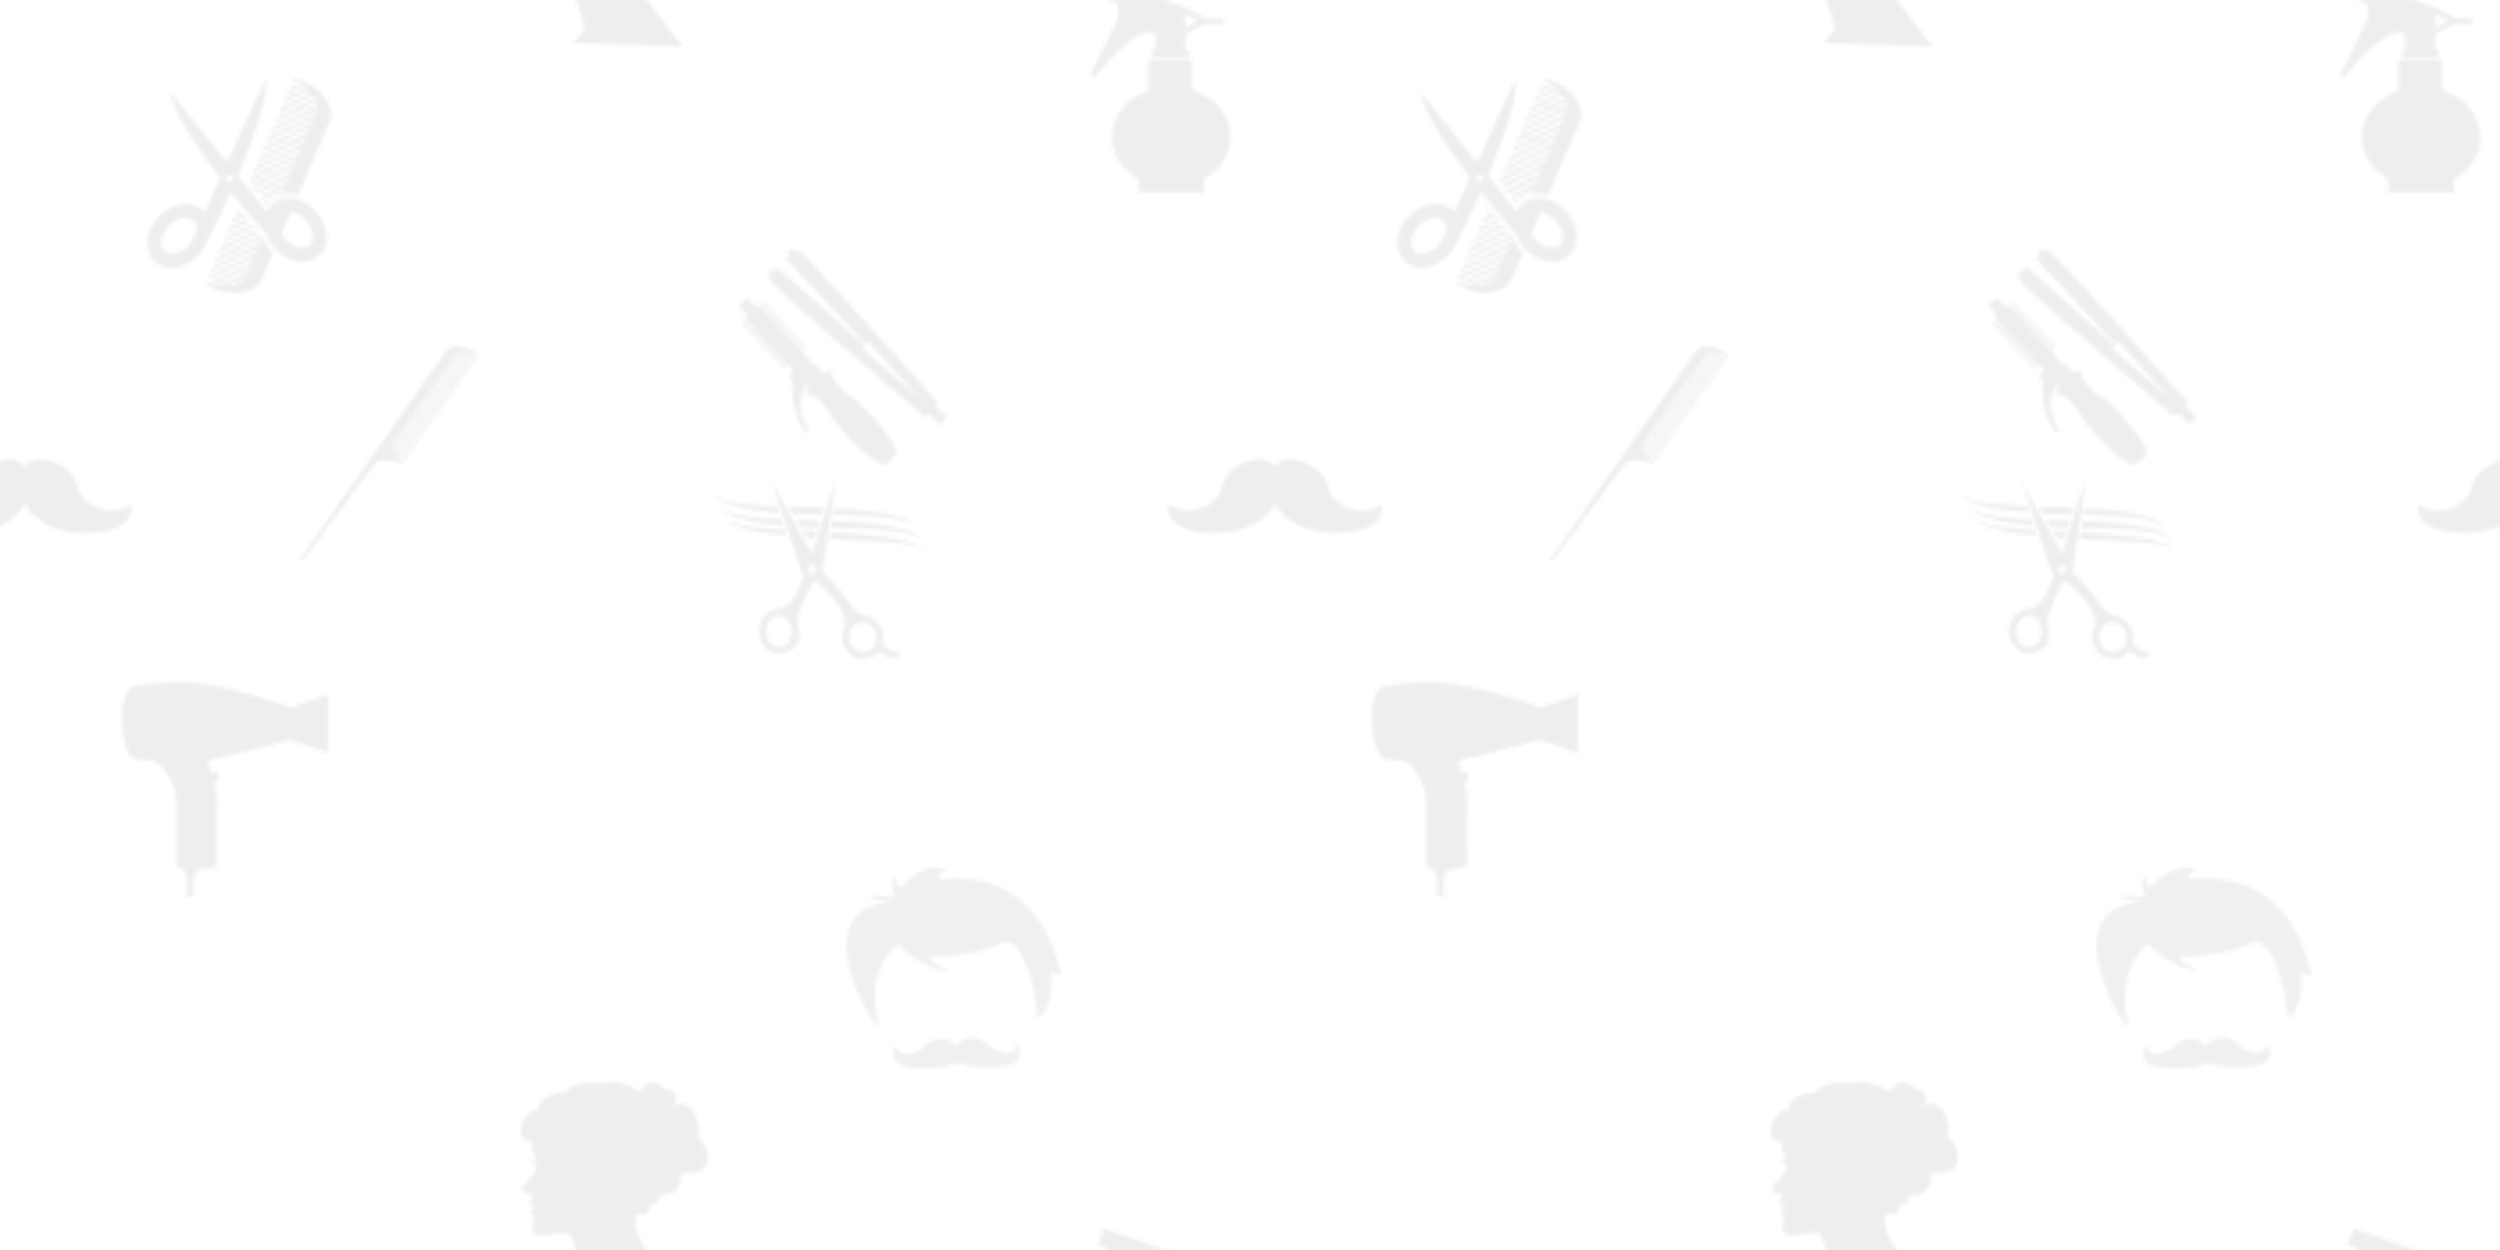<svg xmlns="http://www.w3.org/2000/svg" xmlns:xlink="http://www.w3.org/1999/xlink" xmlns:fi="http://pattern.flaticon.com/" x="0" y="0" width="700" height="350" viewBox="0 0 700 350"><rect x="0px" y="0px" width="100%" height="100%" opacity="1" fill="#ffffff"/><defs><g transform="matrix(1.935 0 0 1.935 237 241)" id="L1_1"><path d="M30.935,15.952C27.242-0.025,13.748,2.728,13.748,2.728s-1.376-0.471,0.873-1.545c-4.096-1.04-6.646,2.686-6.646,2.686    S7.102,3.902,7.102,2.325C6.061,2.458,7.035,5.21,7.035,5.21S4.148,5.278,3.476,4.809C3.141,5.882,5.799,5.666,6.565,5.95    C-6.93,6.889,4.551,25.352,4.618,23.875c-2.014-8.66,2.82-11.815,2.82-11.815s4.095,4.129,7.385,3.761    c-3.491-1.343-2.809-2.015-2.809-2.015s5.595,0.47,10.999-2.081c2.282,0.1,4.162,5.019,4.699,11.145    c2.535-1.829,1.88-6.916,1.88-6.916S31.405,17.43,30.935,15.952z"/><path d="M21.292,27.249c-0.867-0.718-2.882-3.035-5.417-0.542c-2.459-2.24-4.407-0.011-5.255,0.693    c-3.172,1.46-3.323-0.327-3.399-0.807c-2.391,4.306,5.237,3.323,6.345,3.323c1.053,0,2.432-0.63,2.567-0.692    c0.51,0.208,1.447,0.541,2.213,0.541c1.106,0,8.735,0.982,6.344-3.322C24.616,26.921,24.464,28.709,21.292,27.249z"/></g><g transform="matrix(0.157 0 0 0.157 199 129)" id="L1_3"><path d="M306.501,325.885c1.635-5.92,2.008-12.191,0.771-18.449c-3.375-16.851-16.908-29.299-32.93-31.073    c-0.116-0.047-0.14-0.14-0.269-0.163c-17.761-2.569-31.072-29.356-39.854-39.936c-8.758-10.592-24.616-27.769-32.743-35.651    c-0.49-0.49-1.284-1.553-2.335-3.094L224.188,27.85l-42.353,135.536c0,0-0.397,1.244-1.086,3.41    c-27.698-48.203-72.439-130.48-72.439-130.48s55.373,165.838,57.299,171.595c-10.007,24.183-20.65,54.999-45.307,56.261    c-0.082,0.023-0.07,0.116-0.146,0.163c-18.817,0.888-33.922,18.403-33.922,39.959c0,22.116,15.893,40.122,35.394,40.122    c11.992,0,23.196-8.302,33.268-16.744c2.545-10.311,2.125-14.854,2.125-23.378c0-5.581-1.017-10.872-2.832-15.694l0,0    c-2.989-11.957,25.433-70.693,30.874-74.266c27.19,16.698,61.977,59.518,53.534,81.471c0.035,0.012,0.128,0.012,0.175,0.023    c-4.122,7.94-5.559,17.037-3.736,26.074c3.644,18.217,19.115,31.436,36.782,31.436c2.324,0,4.659-0.223,6.937-0.689    c8.221-1.646,15.344-6.2,20.622-12.763c3.585,0.817,8.478,2.499,11.945,5.944c12.401,13.311,24.207,3.631,26.916,0    C340.819,342.385,312.55,339.441,306.501,325.885z M121.629,332.318c-12.839,0-23.29-12.564-23.29-28.013    s10.451-28.036,23.29-28.036c4.245,0,8.191,1.494,11.625,3.876c0.707,0.561,1.413,1.098,2.125,1.635    c5.768,5.114,9.558,13.254,9.558,22.514C144.937,319.754,134.474,332.318,121.629,332.318z M180.721,201.734    c-4.233,0-7.672-3.445-7.672-7.678s3.439-7.678,7.672-7.678c4.233,0,7.678,3.445,7.678,7.678S184.971,201.734,180.721,201.734z     M291.904,329.844c-3.597,5.768-9.132,9.645-15.53,10.93c-1.495,0.303-3.036,0.455-4.555,0.455    c-11.934,0-22.396-9.143-24.918-21.707c-1.402-7.03-0.164-14.153,3.502-20.027c3.609-5.756,9.12-9.645,15.531-10.918    c1.506-0.303,3.036-0.467,4.554-0.467c11.935,0,22.409,9.143,24.931,21.708C296.82,316.847,295.56,323.958,291.904,329.844z"/><path d="M134.579,133.96l-3.264-10.848c-8.787-0.607-17.323-1.179-25.444-1.897c-9.733-0.899-18.917-1.781-27.36-2.861    c-8.431-1.121-16.144-2.306-22.91-3.643c-6.755-1.39-12.611-2.814-17.335-4.292c-4.723-1.536-8.372-2.942-10.789-4.069    c-2.412-1.174-3.679-1.851-3.679-1.851s1.133,0.87,3.346,2.4c2.26,1.483,5.657,3.614,10.247,5.739    c9.172,4.332,23.004,8.91,39.936,12.535c8.466,1.839,17.685,3.55,27.47,4.986C114.267,131.566,124.25,132.909,134.579,133.96z"/><path d="M170.451,137.142c4.881,0.321,9.768,0.642,14.696,0.969l3.649-11.707c-6.493-0.35-12.961-0.695-19.384-1.027    c-1.915-0.123-3.801-0.228-5.705-0.339L170.451,137.142z"/><path d="M380.662,160.327c-0.315-0.637-0.946-1.46-1.833-2.499c-1.822-2.02-5.021-4.607-9.61-6.89    c-4.555-2.306-10.358-4.531-17.177-6.469c-6.785-1.985-14.551-3.801-23.051-5.319c-8.524-1.582-17.773-3.001-27.594-4.186    c-9.797-1.208-20.166-2.359-30.874-3.229c-10.708-0.87-21.777-1.874-33.034-2.499c-7.637-0.467-15.355-0.935-23.098-1.401    l-1.576,11.899c8.045,0.397,16.079,0.776,24.02,1.173c11.233,0.619,22.292,0.911,32.953,1.472    c10.685,0.572,20.995,0.992,30.758,1.588c9.75,0.648,18.963,1.267,27.44,2.067c16.933,1.629,30.944,3.889,40.263,7.117    c4.624,1.641,8.058,3.48,10.112,5.155c1.005,0.847,1.752,1.553,2.149,2.114c0.443,0.525,0.677,0.817,0.677,0.817    S381.024,160.922,380.662,160.327z"/><path d="M44.601,100.745c6.854,2.306,14.719,4.484,23.413,6.334c8.682,1.88,18.14,3.562,28.194,4.893    c10.048,1.36,20.662,2.604,31.662,3.457c0.374,0.023,0.765,0.046,1.15,0.082l-3.252-10.836    c-9.914-0.502-19.501-0.969-28.604-1.658c-9.96-0.794-19.349-1.641-27.967-2.75c-8.611-1.162-16.464-2.44-23.365-3.958    c-6.878-1.542-12.804-3.193-17.592-4.904c-4.782-1.699-8.401-3.392-10.842-4.612c-2.406-1.343-3.684-2.061-3.684-2.061    s1.15,0.911,3.311,2.61c2.271,1.564,5.611,3.97,10.264,6.276C31.914,95.945,37.723,98.485,44.601,100.745z"/><path d="M194.856,106.939c-10.941-0.315-21.86-0.625-32.62-0.935c-3.118-0.123-6.218-0.228-9.301-0.327l6.609,11.875    c0.742,0.035,1.483,0.082,2.224,0.105c9.698,0.397,19.53,0.794,29.368,1.197L194.856,106.939z"/><path d="M297.626,113.368c-10.077-1.244-20.691-2.318-31.691-3.071s-22.35-1.565-33.887-1.985    c-4.975-0.193-9.973-0.38-14.994-0.561l-1.564,11.823c5.418,0.146,10.802,0.274,16.149,0.42    c11.49,0.409,22.806,0.502,33.712,0.946c10.93,0.456,21.463,0.812,31.435,1.419c9.949,0.671,19.36,1.413,27.99,2.417    c8.618,1.051,16.453,2.318,23.296,3.889c6.843,1.6,12.705,3.416,17.282,5.488c4.577,2.067,7.964,4.233,9.995,6.025    c1.098,0.823,1.764,1.629,2.277,2.113c0.502,0.502,0.759,0.765,0.759,0.765s-0.222-0.286-0.642-0.87    c-0.433-0.561-0.993-1.483-1.95-2.487c-1.799-2.107-4.835-4.974-9.318-7.689c-8.922-5.558-23.19-10.591-40.602-14.106    C317.174,116.117,307.669,114.564,297.626,113.368z"/><path d="M148.054,94.141c11.531,0.467,23.249,0.946,34.956,1.413c5.091,0.128,10.188,0.263,15.256,0.391l3.678-11.776    c-6.177-0.239-12.372-0.467-18.566-0.707c-11.683-0.333-23.366-0.671-34.868-0.993c-2.908-0.105-5.798-0.216-8.682-0.298    l6.626,11.888C146.991,94.094,147.528,94.118,148.054,94.141z"/><path d="M54.311,83.562c8.682,1.875,18.14,3.55,28.194,4.887c10.048,1.366,20.674,2.61,31.662,3.456    c2.61,0.205,5.29,0.397,7.929,0.602l-3.322-11.064c-1.302-0.047-2.633-0.082-3.923-0.158c-10.907-0.549-21.428-1.04-31.389-1.792    c-9.96-0.8-19.36-1.646-27.978-2.762c-8.624-1.156-16.476-2.44-23.366-3.958c-6.878-1.542-12.804-3.188-17.592-4.887    c-4.782-1.699-8.401-3.398-10.854-4.618C1.279,61.93,0,61.212,0,61.212s1.15,0.911,3.311,2.604    c2.26,1.582,5.611,3.97,10.258,6.282c4.63,2.341,10.439,4.863,17.305,7.135C37.734,79.533,45.617,81.705,54.311,83.562z"/><path d="M218.502,96.488c11.292,0.379,22.396,0.49,33.128,0.917c10.918,0.444,21.451,0.812,31.423,1.425    c9.961,0.671,19.361,1.413,27.979,2.417c8.618,1.051,16.465,2.318,23.308,3.883c6.831,1.605,12.705,3.421,17.282,5.488    s7.94,4.233,9.995,6.025c1.086,0.829,1.775,1.629,2.289,2.119c0.49,0.502,0.747,0.765,0.747,0.765s-0.21-0.286-0.63-0.876    c-0.433-0.561-1.005-1.495-1.962-2.487c-1.798-2.102-4.823-4.975-9.318-7.684c-8.909-5.576-23.19-10.597-40.59-14.112    c-8.723-1.792-18.204-3.345-28.271-4.554c-10.077-1.244-20.68-2.324-31.691-3.077c-10.451-0.724-21.217-1.483-32.17-1.897    L218.502,96.488z"/></g><path d="M300.574,44.227c-5.29-1.985-83.971-31.213-150.086-40.8c-0.707-0.111-1.372-0.169-2.067-0.263   c-3.672-0.718-7.976-1.197-12.71-1.506c-56.155-5.599-95.326,4.77-102.228,4.91c-39.9,0-31.12,127.059-0.403,128.051   c0.753,0.023,1.424,0.052,2.137,0.076c1.196,0.047,4.56,0.193,9.47,0.368c20.295,0.993,24.382,2.896,32.071,12.115   c8.968,10.772,25.042,33.25,25.042,63.162c0,29.904,0,95.74,0,104.721c0,5.324,3.241,8.29,9.447,9.855   c0.128,0.058,0.14,0.116,0.298,0.174c14.526,5.629,8.092,47.211,8.092,47.211h12.868c0,0-5.091-43.17,9.879-46.334   c14.906-0.97,30.069-3.702,29.94-9.984c-0.181-8.35-1.792-66.42,0-105.316c0.607-13.335-1.711-26.086-4.688-37.221h6.458v-16.751   h-11.589c-3.859-11.396-6.709-19.01-4.017-20.592c0.205-0.047,0.456-0.105,0.601-0.152c0.105-0.047,0.216-0.181,0.321-0.251   c38.225-7.812,131.565-33.181,140.651-35.668v0.345l65.496,22.799l0.035-101.672L300.574,44.227z" transform="matrix(0.161 0 0 0.161 33 191)" id="L1_5"/><g transform="matrix(0.158 0 0 0.158 37 22)" id="L1_6"><path d="M290.931,213.739L290.931,213.739h-0.012c-2.276-0.584-4.542-1.028-6.819-1.332c-0.069-0.011-0.14-0.023-0.222-0.046    c-2.323-0.292-4.636-0.467-6.901-0.467c-1.564,0-3.117,0.094-4.647,0.233c-0.467,0.047-0.91,0.117-1.378,0.164    c-1.086,0.14-2.16,0.304-3.223,0.514c-0.502,0.093-0.992,0.198-1.483,0.327c-1.062,0.232-2.102,0.514-3.141,0.84    c-0.42,0.141-0.841,0.258-1.262,0.374c-1.4,0.491-2.79,1.028-4.133,1.658c-0.012,0-0.023,0.012-0.023,0.012l0,0    c-2.078,0.981-4.053,2.16-5.955,3.491l0,0l0,0c-1.379,0.969-2.709,1.985-3.982,3.13c-0.292,0.269-0.537,0.561-0.829,0.841l0,0    c-1.413,1.378-2.709,2.826-3.877,4.379l0,0l0,0c-1.81,2.37-3.362,4.916-4.636,7.613c-1.109-1.366-2.615-3.234-4.426-5.477l0,0    c-1.389-1.729-3.047-3.76-4.799-5.943c-3.06-3.795-6.668-8.232-10.673-13.207c-2.23-2.756-4.578-5.652-7.053-8.723l0,0    c-2.406-2.978-4.905-6.072-7.497-9.284l0,0c-0.128-0.175-0.257-0.338-0.397-0.49l0,0c-5.103-6.317-10.515-13.038-16.185-20.044    c26.998-63.196,53.586-136.604,49.277-172.295c-4.611,10.065-38.557,84.087-68.24,148.848    C124.427,94.398,75.447,33.765,68.657,25.357c4.52,34.769,46.428,97.095,87.263,150.769    c-11.829,25.795-21.988,47.982-27.92,60.896c-1.185-1.424-2.452-2.803-3.854-4.075c-7.964-7.251-18.246-10.731-29.21-10.731    c-16.692,0-34.949,8.104-48.845,23.354c-23.016,25.281-25.398,60.604-5.295,78.914c7.964,7.239,18.245,10.743,29.21,10.743    c16.704,0,34.95-8.115,48.846-23.378c8.01-8.805,13.464-18.823,16.406-28.913l0.251,0.654c0,0,18.356-35.825,39.457-82.907    c5.611,7.076,11.041,13.86,16.254,20.283l0,0c0.228,0.269,0.45,0.549,0.677,0.829c0.625,0.771,1.244,1.541,1.868,2.312    c0.094,0.116,0.193,0.232,0.274,0.338l0,0c2.645,3.234,5.202,6.364,7.689,9.377l0,0c0.047,0.059,0.082,0.105,0.129,0.164    c4.857,5.885,9.376,11.303,13.44,16.137l0,0c0.187,0.223,0.35,0.421,0.526,0.631c2.604,3.095,5.032,5.955,7.228,8.536    c0.105,0.116,0.211,0.245,0.304,0.362l0,0c3.024,3.561,5.605,6.562,7.672,8.968l0,0c0.035,0.023,0.047,0.046,0.07,0.069    c3.573,4.135,5.628,6.481,5.628,6.481l0.176-1.576c3.001,9.762,8.36,19.431,16.126,27.954l0,0l0,0    c13.907,15.274,32.136,23.379,48.845,23.379c10.965,0,21.241-3.504,29.205-10.744c20.096-18.309,17.714-53.621-5.302-78.914    C315.71,224.177,303.344,216.926,290.931,213.739z M111.699,276.094c-2.009,6.912-5.798,13.557-10.977,19.244    c-8.752,9.598-20.23,15.344-30.717,15.344c-5.249,0-9.528-1.473-12.699-4.345c-9.721-8.851-6.481-29.543,6.924-44.256    c8.752-9.634,20.243-15.367,30.717-15.367c5.249,0,9.528,1.472,12.711,4.344c0.42,0.386,0.911,0.935,1.471,1.589l6.96,8.406    L111.699,276.094z M173.057,182.666c-3.387,0-6.137-2.738-6.137-6.131c0-3.398,2.738-6.136,6.137-6.136    c3.38,0,6.13,2.738,6.13,6.136C179.187,179.927,176.437,182.666,173.057,182.666z M314.589,296.015    c-3.164,2.896-7.438,4.344-12.693,4.344c-10.475,0-21.965-5.733-30.723-15.344c-2.686-2.966-4.985-6.2-6.877-9.575    c5.395-12.494,11.046-25.607,16.721-38.744c9.296,1.249,19.011,6.679,26.636,15.062    C321.081,266.495,324.315,287.175,314.589,296.015z"/><path d="M286.505,0.042c-2.312-0.356-2.837,1.675-1.12,2.68c12.506,7.427,23.19,14.649,30.792,22.333L282.08,10.352l-2.195,5.091    l43.695,18.858c1.472,2.423,2.593,4.939,3.387,7.508l-49.277-21.264l-2.195,5.108l52.64,22.718    c0.141,1.926,0.035,3.912-0.233,5.955l-54.625-23.564l-2.195,5.103l55.595,23.985c-0.409,1.354-0.946,2.738-1.541,4.139    l-55.806-24.084l-2.195,5.097l55.84,24.102c-0.595,1.39-1.249,2.931-2.043,4.747l-55.84-24.09l-2.207,5.103l55.852,24.107    c-0.7,1.588-1.425,3.299-2.207,5.097l-55.852-24.096l-2.184,5.08l55.84,24.107c-0.724,1.646-1.448,3.333-2.207,5.103    l-55.84-24.102l-2.207,5.103l55.84,24.107c-0.082,0.216-0.175,0.403-0.269,0.619c0,0-0.631,1.495-1.764,4.127l-55.852-24.096    l-2.207,5.109l55.84,24.09c-0.665,1.547-1.377,3.217-2.195,5.109L247.62,90.224l-2.207,5.109l55.853,24.102    c-0.515,1.197-1.04,2.405-1.601,3.696l-55.84-24.102l-2.207,5.103l55.84,24.096c-0.677,1.542-1.342,3.106-2.043,4.747    l-55.84-24.107l-2.219,5.108l55.852,24.102c-0.712,1.652-1.459,3.375-2.195,5.109l-55.84-24.107l-2.219,5.091l55.84,24.107    c-0.712,1.676-1.447,3.375-2.195,5.097l-55.84-24.096l-2.195,5.091l55.84,24.107c-0.677,1.565-1.366,3.147-2.043,4.747    l-55.852-24.096l-2.207,5.097l55.84,24.107c-0.725,1.682-1.46,3.393-2.195,5.103l-55.852-24.09l-2.207,5.091l55.84,24.107    c-0.596,1.396-1.203,2.808-1.811,4.221l-55.851-24.107l-2.195,5.103l55.851,24.107c-0.677,1.576-1.365,3.159-2.055,4.747    l-55.84-24.107l-2.195,5.109l55.84,24.102c-0.596,1.343-1.168,2.686-1.752,4.04l-55.839-24.113l-2.184,5.109l53.972,23.29    c4.823-1.39,9.938-2.137,15.298-2.137c5.675,0,11.443,0.934,17.13,2.51c22.058-51.122,41.161-95.384,41.161-95.384    c6.96-16.12,12.344-28.626,14.9-34.5C361.963,49.126,330.423,6.738,286.505,0.042z"/><path d="M239.179,220.137c1.039-1.168,2.055-2.359,3.199-3.41c0.338-0.291,0.688-0.537,1.016-0.828l-16.185-6.983l7.509,9.283    L239.179,220.137z"/><path d="M230.935,280.625l-55.204-23.81l-2.207,5.104l55.846,24.102c-0.735,1.739-1.482,3.433-2.195,5.113l-55.852-24.102    l-2.201,5.092l55.834,24.113c-0.688,1.6-1.366,3.188-2.043,4.752l-55.846-24.102l-2.201,5.092l55.84,24.113    c-0.759,1.74-1.483,3.445-2.207,5.104l-55.834-24.102l-2.213,5.103l55.84,24.09c-0.619,1.472-1.238,2.86-1.821,4.239    l-55.846-24.113l-2.201,5.091l55.84,24.113c-0.725,1.669-1.413,3.258-2.044,4.753l-55.852-24.113l-2.201,5.103L208,335.472    c-0.829,1.927-1.564,3.632-2.195,5.091l-55.84-24.09l-2.213,5.092l55.811,24.102c-0.748,1.786-1.588,3.444-2.476,4.975    l-55.548-23.962l-2.212,5.091l54.514,23.518c-1.226,1.495-2.51,2.791-3.906,3.947l-52.652-22.712l-2.213,5.091l49.289,21.275    c-2.417,1.203-4.998,2.091-7.783,2.698l-43.708-18.87l-2.207,5.091l34.085,14.714c-11.093-0.258-24.02-3.224-38.406-7.381    c-1.804-0.537-1.95,1.519-0.105,2.967c34.985,27.336,87.456,21.217,99.273-6.189c2.942-6.819,10.404-24.125,20.073-46.521    c-0.83-0.841-1.705-1.611-2.5-2.499C240.101,299.145,234.554,290.141,230.935,280.625z"/><path d="M254.639,208.647l-42.458-18.327l2.65,3.275l4.857,6.014l28.819,12.436C250.458,210.772,252.514,209.628,254.639,208.647z    "/><path d="M177.932,251.711l44.665,19.291c-2.324-2.709-5.056-5.908-8.186-9.587l-34.29-14.794L177.932,251.711z"/><path d="M185.983,233.075l7.461,3.2c-1.892-2.288-3.83-4.647-5.804-7.076L185.983,233.075z"/><path d="M182.188,241.868l24.75,10.686c-2.476-2.943-5.126-6.131-7.87-9.436l-14.69-6.352L182.188,241.868z"/></g><path d="M27.476,7.754c0,0,0.887-0.521-0.253-3.069c-1.141-2.546-3.354-1.129-3.354-1.129s1.033-0.91,0.521-1.805   c-0.511-0.896-1.849-0.656-1.849-0.656s0.72-0.384-0.9-0.963c-1.619-0.579-1.956,1.232-2.411,1.23c-0.455,0-2.242-1.865-5.076-1.23   c-1.349,0.229-3.867-0.724-6.003,1.553c-0.495-0.423-3.553,0.443-3.676,2.36c-1-0.468-3.249,2.221-2.237,3.996   c0.547,0.602,1.069,0.62,1.394,0.543c0.013,1.178,0.261,2.216,0.465,2.74c0.013,0.047,0.023,0.097,0.034,0.146   c-0.265,0.054-0.681,0.054-1.013-0.417c-0.14,0.678,0.645,0.778,1.074,0.784c0.046,0.45-0.011,0.938-0.318,1.398   c-0.643,0.966-1.362,1.408-1.594,2.057c-0.331,0.902,1.405,1.061,1.405,1.061l0.004,0.345c0,0-0.556,0.539-0.438,0.962   c0.158,0.562,1.276,0.361,1.276,0.361s-1.074,0.396-1.023,0.919c0.051,0.523,0.5,0.75,0.5,0.75s-1.04,2.044,0.489,2.494   c1.53,0.448,4.632-1.417,5.037,0.765c0.39,1.504,2.132,5.197,1.529,5.891c-0.604,0.691-1.529,1.754-1.529,1.754l15.873,0.494   c0,0-4.9-6.342-5.396-7.062c-0.442-0.643-2.133-3.031-1.196-4.944c0.64,0.232,1.755,0.404,1.82-1.209   c1.236,0.006,1.635-1.568,1.635-1.568s3.244,0.462,2.867-2.883c-0.129-0.513,3.322,0.443,3.878-1.821   C29.566,9.333,27.476,7.754,27.476,7.754z" transform="matrix(1.93 0 0 1.93 142 303)" id="L1_7"/><g transform="matrix(-0.158 0 0 0.158 266.163 70)" id="L1_10"><path d="M315.667,59.371c11.07-13.878,3.644-26.53,3.644-26.53l-5.581,5.295l-7.007-6.609l-154.424,137.51l4.735,4.998    L53.148,264.602l92.821-102.408l4.881,4.805L291.31,15.26l-6.446-7.135l5.395-5.488c0,0-12.494-7.666-26.601,3.141    C249.552,16.591,31.493,259.312,25.526,266.938c-2.546,3.27-1.425,7.251,0.683,10.719L6.621,296.199l12.197,12.893l19.337-18.311    c3.678,2.627,8.139,4.426,11.835,1.658C57.726,286.625,304.586,73.266,315.667,59.371z"/><path d="M372.604,102.716c1.764-2.966,0.27-7.911-3.713-11.63c-3.982-3.708-9.026-4.857-11.863-2.861l-0.082-0.082l-11.572,12.436    l-3.736-3.48l-4.484,4.817l-9.038-8.419l-2.896,3.112l9.015,8.431l-2.161,2.33l-9.049-8.431l-2.896,3.112l9.038,8.419l-3.34,3.584    l-9.038-8.419l-2.884,3.106l9.05,8.431l-2.195,2.335l-9.015-8.431l-2.919,3.118l9.061,8.419l-2.615,2.802l-9.038-8.419    l-2.919,3.106l9.061,8.431l-2.172,2.341l-9.061-8.425l-2.896,3.118l9.062,8.419l-2.628,2.796l-9.049-8.419l-2.908,3.112    l9.05,8.431l-2.184,2.341l-9.038-8.431l-2.896,3.112l9.05,8.431L294.252,148l-9.062-8.419l-2.896,3.112l9.062,8.431l-2.184,2.33    l-9.05-8.431l-2.907,3.124l9.05,8.425l-2.744,2.966l-9.05-8.454l-2.896,3.124l9.037,8.431l-2.195,2.33l-9.037-8.419l-2.896,3.112    l9.038,8.431l-3.036,3.275l-9.236-8.612l-2.908,3.124l9.226,8.606l-2.172,2.335l-9.237-8.6l-2.884,3.1l9.225,8.6l-23.868,25.62    l-2.615-1.857l-12.774,13.709c0,0-15.893-7.263-13.943-3.129c5.5,10.953-24.428,41.209-33.186,44.688    c-16.692,8.863-62.402,60.43-71.026,76.24c-8.513,15.636-18.088,22.326-1.962,37.074c15.858,15.053,21.86,5.01,36.865-4.611    c15.162-9.716,63.365-58.97,71.014-76.252c2.85-8.979,30.921-40.975,42.225-36.27c4.274,1.67-4.11-13.697-4.11-13.697l3.223-3.456    c5.559,7.521,25.13,39.259-3.515,81.145c-0.069,2.429,2.16,6.095,3.655,5.745c31.154-29.695,25.83-94.842,25.83-94.842    s4.577-2.417,4.507-4.822c-0.093-2.23-4.788-12.18-5.512-13.721l8.887-9.552l8.862,8.255l2.908-3.105l-8.863-8.256l2.172-2.324    l8.863,8.244l2.907-3.117l-8.874-8.256l3.035-3.258l9.062,8.431l2.896-3.106l-9.038-8.431l2.172-2.347l9.038,8.431l2.896-3.094    l-9.037-8.443l2.755-2.954l9.05,8.431l2.896-3.118l-9.05-8.425l2.184-2.33l9.05,8.431l2.907-3.112l-9.05-8.425l2.464-2.656    l9.05,8.431l2.896-3.124l-9.039-8.425l2.172-2.347l9.051,8.431l2.896-3.112l-9.05-8.425l2.615-2.814l9.051,8.431l2.896-3.118    l-9.05-8.431l2.184-2.335l9.05,8.442l2.907-3.118l-9.05-8.431l2.616-2.797l9.038,8.425l2.919-3.106l-9.062-8.442l2.172-2.318    l9.062,8.419l2.896-3.124l-9.039-8.419l3.328-3.585l9.051,8.431l2.907-3.112l-9.05-8.425l2.172-2.335l9.062,8.431l2.884-3.124    l-9.05-8.425l4.496-4.823l-4.216-3.923l11.584-12.418L372.604,102.716z"/></g><g transform="matrix(0.157 0 0 0.157 295 -6)" id="L1_11"><path d="M315.743,282.703c0-38.535-28.842-71.301-69.198-83.959v-54.083H169.19v55.262c-38.4,13.463-65.41,45.459-65.41,82.803    c0,31.096,18.736,58.467,47.169,74.546v23.88h116.987V357.6C296.698,341.555,315.743,314.044,315.743,282.703z"/><path d="M180.82,97.802c1.77,3.538,1.104,22.093,0.765,29.245h-5.488v14.158h64.469v-14.158h-5.979v-26.723l32.976-19.314h34.799    V70.956h-31.751l-36.607-19.729l-0.07,0.105L89.931,0l-11,27.99l35.849,18.24v24.843L65.41,172.64l5.657,5.342    C71.067,177.994,144.031,81.454,180.82,97.802z M234.587,88.664V62.992l22.841,12.29L234.587,88.664z"/></g><path d="M21.455,13.025c-0.604-3.065-5.861-4.881-7.083-2.583c-1.22-2.299-6.477-0.483-7.081,2.583   C6.501,16.229,2.321,17.11,0,15.439c0,3.622,3.901,3.669,6.315,3.9c5.718-0.25,7.525-2.889,8.057-4.093   c0.532,1.205,2.34,3.843,8.058,4.093c2.416-0.231,6.315-0.278,6.315-3.9C26.423,17.11,22.244,16.229,21.455,13.025z" transform="matrix(2.087 0 0 2.087 -23 109)" id="L1_12"/><path d="M349.983,17.5c0.888,1.051,0.023,1.95-1.004,1.413c-7.66-4.017-14.667-7.187-20.948-8.624l18.122,12.664l-1.903,2.715   L321.047,9.442c-1.682,0.011-3.305,0.228-4.869,0.642l26.168,18.31l-1.892,2.691L312.5,11.521   c-1.027,0.537-2.008,1.209-2.942,1.985l29.018,20.295l-1.903,2.715l-29.543-20.663c-0.537,0.63-1.074,1.337-1.588,2.067   l29.625,20.732l-1.893,2.703l-29.671-20.744c-0.491,0.742-1.074,1.553-1.752,2.522l29.66,20.744l-1.892,2.715l-29.66-20.744   c-0.596,0.847-1.227,1.757-1.892,2.715l29.66,20.744l-1.903,2.704l-29.672-20.745c-0.607,0.882-1.238,1.769-1.892,2.709   l29.659,20.75l-1.891,2.715l-29.672-20.75c-0.07,0.123-0.141,0.228-0.222,0.338c0,0-0.561,0.788-1.542,2.201l29.66,20.744   l-1.892,2.715l-29.648-20.75c-0.572,0.829-1.202,1.711-1.903,2.715l29.66,20.745l-1.892,2.703l-29.66-20.744   c-0.444,0.648-0.888,1.278-1.378,1.973l29.672,20.745l-1.904,2.703l-29.659-20.745c-0.561,0.812-1.145,1.664-1.764,2.522   l29.672,20.745l-1.892,2.715l-29.672-20.745c-0.619,0.87-1.237,1.781-1.88,2.715l29.648,20.745l-1.892,2.715l-29.672-20.744   c-0.607,0.881-1.237,1.781-1.892,2.715l29.66,20.744l-1.892,2.703l-29.66-20.744c-0.572,0.823-1.168,1.67-1.775,2.522l29.66,20.709   l-1.892,2.715l-29.66-20.75c-0.63,0.899-1.261,1.798-1.892,2.703l29.66,20.756l-1.892,2.703l-29.672-20.745   c-0.514,0.742-1.039,1.495-1.564,2.248l29.648,20.745l-1.892,2.715l-29.66-20.745c-0.572,0.835-1.156,1.688-1.752,2.522   l29.66,20.744l-1.892,2.692l-29.648-20.745c-0.502,0.718-1.004,1.425-1.506,2.154l29.659,20.745l-1.892,2.715l-29.671-20.75   c-0.584,0.84-1.18,1.687-1.764,2.528l29.672,20.745l-1.904,2.715L248.79,99.017c-0.631,0.905-1.249,1.804-1.892,2.709l29.66,20.75   l-1.893,2.709l-29.659-20.744c-0.631,0.911-1.262,1.804-1.892,2.715l29.671,20.75l-1.903,2.709l-29.66-20.745   c-0.595,0.835-1.179,1.688-1.763,2.522l29.672,20.744l-1.915,2.715l-29.66-20.744c-0.643,0.875-1.284,1.769-1.915,2.68   l29.671,20.745l-1.891,2.715l-29.672-20.745c-0.443,0.643-0.911,1.314-1.378,1.974l29.671,20.744l-1.879,2.715l-29.672-20.75   c-0.596,0.853-1.18,1.688-1.764,2.517l29.66,20.744l-1.892,2.704l-29.66-20.745c-0.653,0.917-1.272,1.816-1.915,2.709l29.66,20.75   l-1.892,2.697l-29.66-20.744c-0.631,0.922-1.261,1.815-1.892,2.715l29.66,20.744l-1.881,2.715l-29.671-20.744   c-0.596,0.858-1.191,1.699-1.764,2.522l29.672,20.745l-1.892,2.703l-29.672-20.744c-0.642,0.922-1.272,1.827-1.903,2.715   l29.66,20.744l-1.892,2.715l-29.66-20.745c-0.537,0.776-1.062,1.518-1.576,2.248l29.648,20.744l-1.881,2.715l-29.671-20.744   c-0.607,0.87-1.203,1.734-1.752,2.51l29.66,20.756l-1.892,2.697l-29.66-20.75c-0.724,1.027-1.354,1.933-1.892,2.727l29.66,20.744   l-1.892,2.721l-29.66-20.744c-0.678,0.958-1.238,1.88-1.74,2.814l29.508,20.628l-1.892,2.732l-28.953-20.254   c-0.362,1.08-0.625,2.154-0.765,3.217l27.955,19.559l-1.903,2.698l-26.175-18.31c0.146,1.588,0.502,3.2,1.063,4.776l23.208,16.231   l-1.88,2.721l-18.111-12.658c3.608,5.523,9.143,11.152,15.752,17.143c0.817,0.747-0.163,1.471-1.471,0.98   c-9.715-3.585-35.72-13.137-49.768-1.215L36.412,382.602l-4.163-2.919l155.329-222.099c3.106-4.461,12.097-17.317,23.261-33.28   c1.098-1.553,2.219-3.159,3.328-4.747c27.125-38.803,64.375-92.039,64.375-92.039c5.979-8.548,10.627-15.192,12.811-18.316   C301.546-5.376,332.865-2.649,349.983,17.5z" transform="matrix(0.157 0 0 0.157 79 97)" id="L1_13"/></defs><g fi:class="KUsePattern" opacity="0.06"><pattern id="pattern_L1_1" width="350" height="350" patternUnits="userSpaceOnUse"><use xlink:href="#L1_1" x="-350" y="-350"/><use xlink:href="#L1_1" x="0" y="-350"/><use xlink:href="#L1_1" x="350" y="-350"/><use xlink:href="#L1_1" x="-350" y="0"/><use xlink:href="#L1_1" x="0" y="0"/><use xlink:href="#L1_1" x="350" y="0"/><use xlink:href="#L1_1" x="-350" y="350"/><use xlink:href="#L1_1" x="0" y="350"/><use xlink:href="#L1_1" x="350" y="350"/></pattern><rect x="0" y="0" width="100%" height="100%" fill="url(#pattern_L1_1)"/></g><g fi:class="KUsePattern" opacity="0.07"><pattern id="pattern_L1_3" width="350" height="350" patternUnits="userSpaceOnUse"><use xlink:href="#L1_3" x="-350" y="-350"/><use xlink:href="#L1_3" x="0" y="-350"/><use xlink:href="#L1_3" x="350" y="-350"/><use xlink:href="#L1_3" x="-350" y="0"/><use xlink:href="#L1_3" x="0" y="0"/><use xlink:href="#L1_3" x="350" y="0"/><use xlink:href="#L1_3" x="-350" y="350"/><use xlink:href="#L1_3" x="0" y="350"/><use xlink:href="#L1_3" x="350" y="350"/></pattern><rect x="0" y="0" width="100%" height="100%" fill="url(#pattern_L1_3)"/></g><g fi:class="KUsePattern" opacity="0.07"><pattern id="pattern_L1_5" width="350" height="350" patternUnits="userSpaceOnUse"><use xlink:href="#L1_5" x="-350" y="-350"/><use xlink:href="#L1_5" x="0" y="-350"/><use xlink:href="#L1_5" x="350" y="-350"/><use xlink:href="#L1_5" x="-350" y="0"/><use xlink:href="#L1_5" x="0" y="0"/><use xlink:href="#L1_5" x="350" y="0"/><use xlink:href="#L1_5" x="-350" y="350"/><use xlink:href="#L1_5" x="0" y="350"/><use xlink:href="#L1_5" x="350" y="350"/></pattern><rect x="0" y="0" width="100%" height="100%" fill="url(#pattern_L1_5)"/></g><g fi:class="KUsePattern" opacity="0.07"><pattern id="pattern_L1_6" width="350" height="350" patternUnits="userSpaceOnUse"><use xlink:href="#L1_6" x="-350" y="-350"/><use xlink:href="#L1_6" x="0" y="-350"/><use xlink:href="#L1_6" x="350" y="-350"/><use xlink:href="#L1_6" x="-350" y="0"/><use xlink:href="#L1_6" x="0" y="0"/><use xlink:href="#L1_6" x="350" y="0"/><use xlink:href="#L1_6" x="-350" y="350"/><use xlink:href="#L1_6" x="0" y="350"/><use xlink:href="#L1_6" x="350" y="350"/></pattern><rect x="0" y="0" width="100%" height="100%" fill="url(#pattern_L1_6)"/></g><g fi:class="KUsePattern" opacity="0.07"><pattern id="pattern_L1_7" width="350" height="350" patternUnits="userSpaceOnUse"><use xlink:href="#L1_7" x="-350" y="-350"/><use xlink:href="#L1_7" x="0" y="-350"/><use xlink:href="#L1_7" x="350" y="-350"/><use xlink:href="#L1_7" x="-350" y="0"/><use xlink:href="#L1_7" x="0" y="0"/><use xlink:href="#L1_7" x="350" y="0"/><use xlink:href="#L1_7" x="-350" y="350"/><use xlink:href="#L1_7" x="0" y="350"/><use xlink:href="#L1_7" x="350" y="350"/></pattern><rect x="0" y="0" width="100%" height="100%" fill="url(#pattern_L1_7)"/></g><g fi:class="KUsePattern" opacity="0.07"><pattern id="pattern_L1_10" width="350" height="350" patternUnits="userSpaceOnUse"><use xlink:href="#L1_10" x="-350" y="-350"/><use xlink:href="#L1_10" x="0" y="-350"/><use xlink:href="#L1_10" x="350" y="-350"/><use xlink:href="#L1_10" x="-350" y="0"/><use xlink:href="#L1_10" x="0" y="0"/><use xlink:href="#L1_10" x="350" y="0"/><use xlink:href="#L1_10" x="-350" y="350"/><use xlink:href="#L1_10" x="0" y="350"/><use xlink:href="#L1_10" x="350" y="350"/></pattern><rect x="0" y="0" width="100%" height="100%" fill="url(#pattern_L1_10)"/></g><g fi:class="KUsePattern" opacity="0.07"><pattern id="pattern_L1_11" width="350" height="350" patternUnits="userSpaceOnUse"><use xlink:href="#L1_11" x="-350" y="-350"/><use xlink:href="#L1_11" x="0" y="-350"/><use xlink:href="#L1_11" x="350" y="-350"/><use xlink:href="#L1_11" x="-350" y="0"/><use xlink:href="#L1_11" x="0" y="0"/><use xlink:href="#L1_11" x="350" y="0"/><use xlink:href="#L1_11" x="-350" y="350"/><use xlink:href="#L1_11" x="0" y="350"/><use xlink:href="#L1_11" x="350" y="350"/></pattern><rect x="0" y="0" width="100%" height="100%" fill="url(#pattern_L1_11)"/></g><g fi:class="KUsePattern" opacity="0.07"><pattern id="pattern_L1_12" width="350" height="350" patternUnits="userSpaceOnUse"><use xlink:href="#L1_12" x="-350" y="-350"/><use xlink:href="#L1_12" x="0" y="-350"/><use xlink:href="#L1_12" x="350" y="-350"/><use xlink:href="#L1_12" x="-350" y="0"/><use xlink:href="#L1_12" x="0" y="0"/><use xlink:href="#L1_12" x="350" y="0"/><use xlink:href="#L1_12" x="-350" y="350"/><use xlink:href="#L1_12" x="0" y="350"/><use xlink:href="#L1_12" x="350" y="350"/></pattern><rect x="0" y="0" width="100%" height="100%" fill="url(#pattern_L1_12)"/></g><g fi:class="KUsePattern" opacity="0.07"><pattern id="pattern_L1_13" width="350" height="350" patternUnits="userSpaceOnUse"><use xlink:href="#L1_13" x="-350" y="-350"/><use xlink:href="#L1_13" x="0" y="-350"/><use xlink:href="#L1_13" x="350" y="-350"/><use xlink:href="#L1_13" x="-350" y="0"/><use xlink:href="#L1_13" x="0" y="0"/><use xlink:href="#L1_13" x="350" y="0"/><use xlink:href="#L1_13" x="-350" y="350"/><use xlink:href="#L1_13" x="0" y="350"/><use xlink:href="#L1_13" x="350" y="350"/></pattern><rect x="0" y="0" width="100%" height="100%" fill="url(#pattern_L1_13)"/></g></svg>